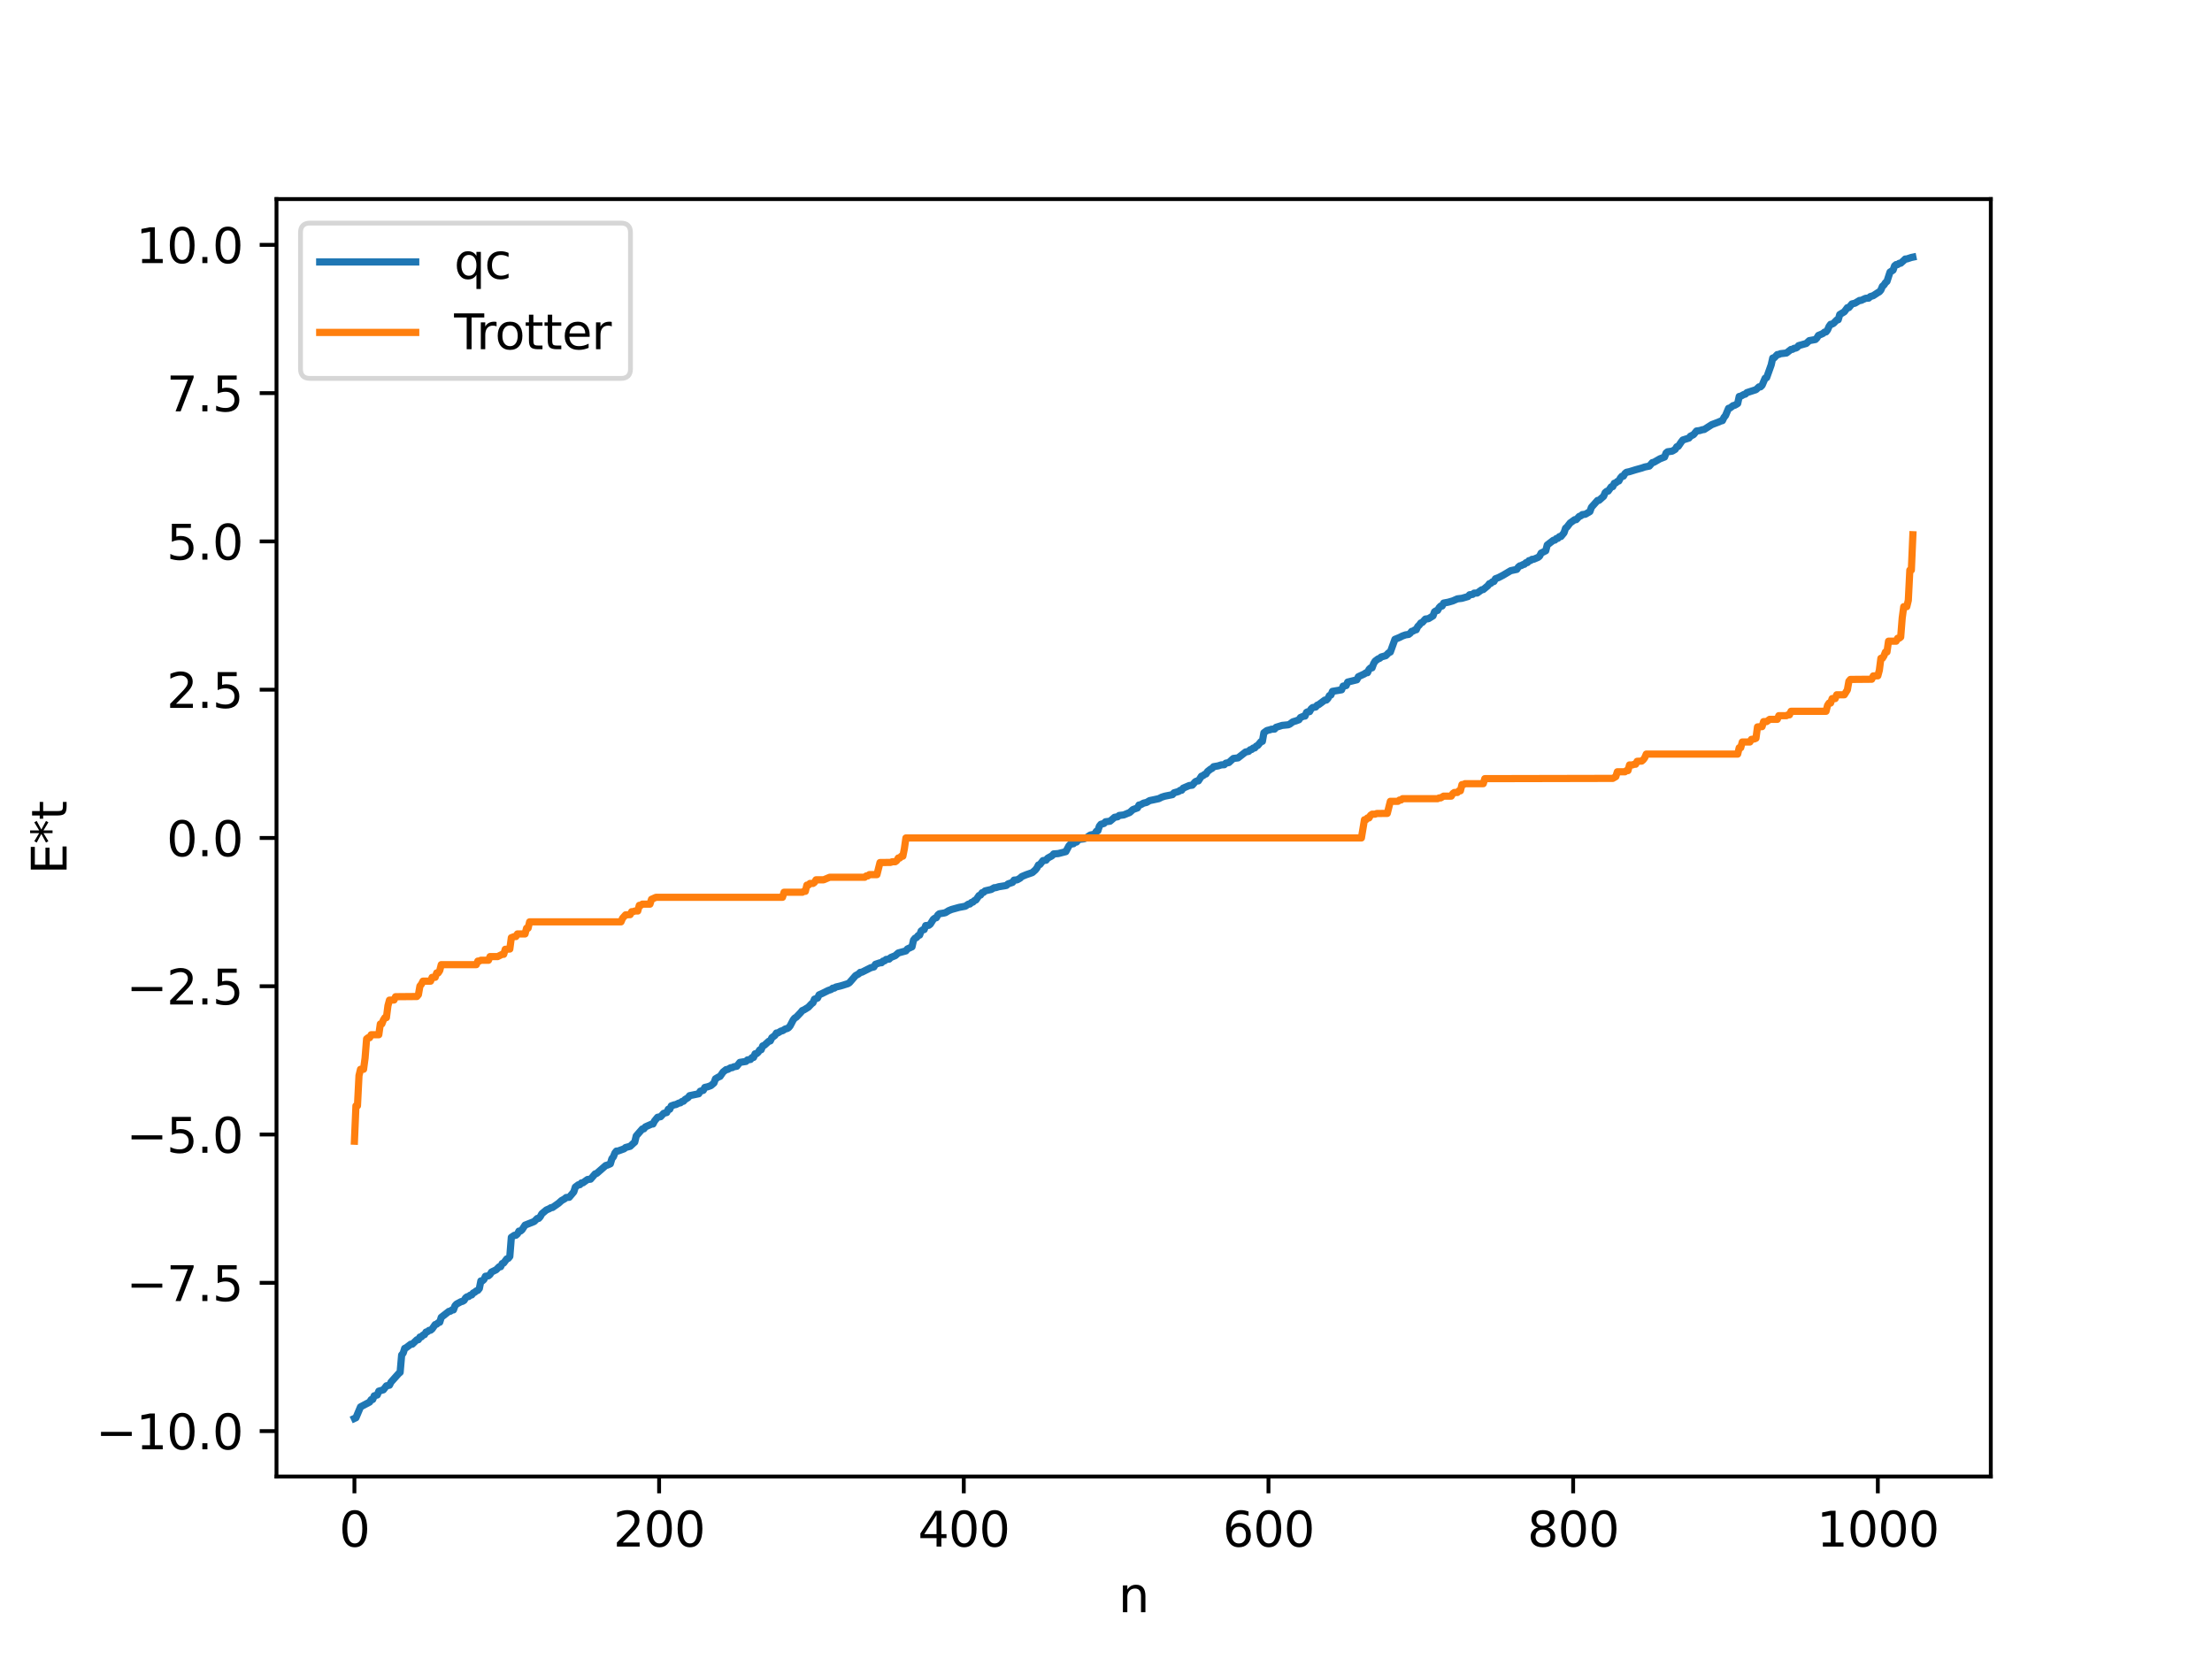 <?xml version="1.0" encoding="utf-8" standalone="no"?>
<!DOCTYPE svg PUBLIC "-//W3C//DTD SVG 1.1//EN"
  "http://www.w3.org/Graphics/SVG/1.1/DTD/svg11.dtd">
<svg xmlns:xlink="http://www.w3.org/1999/xlink" width="460.8pt" height="345.6pt" viewBox="0 0 460.8 345.6" xmlns="http://www.w3.org/2000/svg" version="1.1">
 <defs>
  <style type="text/css">*{stroke-linejoin: round; stroke-linecap: butt}</style>
 </defs>
 <g id="figure_1">
  <g id="patch_1">
   <path d="M 0 345.6 
L 460.8 345.6 
L 460.8 0 
L 0 0 
z
" style="fill: #ffffff"/>
  </g>
  <g id="axes_1">
   <g id="patch_2">
    <path d="M 57.6 307.584 
L 414.72 307.584 
L 414.72 41.472 
L 57.6 41.472 
z
" style="fill: #ffffff"/>
   </g>
   <g id="matplotlib.axis_1">
    <g id="xtick_1">
     <g id="line2d_1">
      <defs>
       <path id="m51314ba036" d="M 0 0 
L 0 3.5 
" style="stroke: #000000; stroke-width: 0.8"/>
      </defs>
      <g>
       <use xlink:href="#m51314ba036" x="73.833" y="307.584" style="stroke: #000000; stroke-width: 0.8"/>
      </g>
     </g>
     <g id="text_1">
      <!-- 0 -->
      <g transform="translate(70.651 322.182) scale(0.1 -0.1)">
       <defs>
        <path id="DejaVuSans-30" d="M 2034 4250 
Q 1547 4250 1301 3770 
Q 1056 3291 1056 2328 
Q 1056 1369 1301 889 
Q 1547 409 2034 409 
Q 2525 409 2770 889 
Q 3016 1369 3016 2328 
Q 3016 3291 2770 3770 
Q 2525 4250 2034 4250 
z
M 2034 4750 
Q 2819 4750 3233 4129 
Q 3647 3509 3647 2328 
Q 3647 1150 3233 529 
Q 2819 -91 2034 -91 
Q 1250 -91 836 529 
Q 422 1150 422 2328 
Q 422 3509 836 4129 
Q 1250 4750 2034 4750 
z
" transform="scale(0.016)"/>
       </defs>
       <use xlink:href="#DejaVuSans-30"/>
      </g>
     </g>
    </g>
    <g id="xtick_2">
     <g id="line2d_2">
      <g>
       <use xlink:href="#m51314ba036" x="137.304" y="307.584" style="stroke: #000000; stroke-width: 0.8"/>
      </g>
     </g>
     <g id="text_2">
      <!-- 200 -->
      <g transform="translate(127.76 322.182) scale(0.1 -0.1)">
       <defs>
        <path id="DejaVuSans-32" d="M 1228 531 
L 3431 531 
L 3431 0 
L 469 0 
L 469 531 
Q 828 903 1448 1529 
Q 2069 2156 2228 2338 
Q 2531 2678 2651 2914 
Q 2772 3150 2772 3378 
Q 2772 3750 2511 3984 
Q 2250 4219 1831 4219 
Q 1534 4219 1204 4116 
Q 875 4013 500 3803 
L 500 4441 
Q 881 4594 1212 4672 
Q 1544 4750 1819 4750 
Q 2544 4750 2975 4387 
Q 3406 4025 3406 3419 
Q 3406 3131 3298 2873 
Q 3191 2616 2906 2266 
Q 2828 2175 2409 1742 
Q 1991 1309 1228 531 
z
" transform="scale(0.016)"/>
       </defs>
       <use xlink:href="#DejaVuSans-32"/>
       <use xlink:href="#DejaVuSans-30" x="63.623"/>
       <use xlink:href="#DejaVuSans-30" x="127.246"/>
      </g>
     </g>
    </g>
    <g id="xtick_3">
     <g id="line2d_3">
      <g>
       <use xlink:href="#m51314ba036" x="200.775" y="307.584" style="stroke: #000000; stroke-width: 0.8"/>
      </g>
     </g>
     <g id="text_3">
      <!-- 400 -->
      <g transform="translate(191.231 322.182) scale(0.1 -0.1)">
       <defs>
        <path id="DejaVuSans-34" d="M 2419 4116 
L 825 1625 
L 2419 1625 
L 2419 4116 
z
M 2253 4666 
L 3047 4666 
L 3047 1625 
L 3713 1625 
L 3713 1100 
L 3047 1100 
L 3047 0 
L 2419 0 
L 2419 1100 
L 313 1100 
L 313 1709 
L 2253 4666 
z
" transform="scale(0.016)"/>
       </defs>
       <use xlink:href="#DejaVuSans-34"/>
       <use xlink:href="#DejaVuSans-30" x="63.623"/>
       <use xlink:href="#DejaVuSans-30" x="127.246"/>
      </g>
     </g>
    </g>
    <g id="xtick_4">
     <g id="line2d_4">
      <g>
       <use xlink:href="#m51314ba036" x="264.246" y="307.584" style="stroke: #000000; stroke-width: 0.8"/>
      </g>
     </g>
     <g id="text_4">
      <!-- 600 -->
      <g transform="translate(254.702 322.182) scale(0.1 -0.1)">
       <defs>
        <path id="DejaVuSans-36" d="M 2113 2584 
Q 1688 2584 1439 2293 
Q 1191 2003 1191 1497 
Q 1191 994 1439 701 
Q 1688 409 2113 409 
Q 2538 409 2786 701 
Q 3034 994 3034 1497 
Q 3034 2003 2786 2293 
Q 2538 2584 2113 2584 
z
M 3366 4563 
L 3366 3988 
Q 3128 4100 2886 4159 
Q 2644 4219 2406 4219 
Q 1781 4219 1451 3797 
Q 1122 3375 1075 2522 
Q 1259 2794 1537 2939 
Q 1816 3084 2150 3084 
Q 2853 3084 3261 2657 
Q 3669 2231 3669 1497 
Q 3669 778 3244 343 
Q 2819 -91 2113 -91 
Q 1303 -91 875 529 
Q 447 1150 447 2328 
Q 447 3434 972 4092 
Q 1497 4750 2381 4750 
Q 2619 4750 2861 4703 
Q 3103 4656 3366 4563 
z
" transform="scale(0.016)"/>
       </defs>
       <use xlink:href="#DejaVuSans-36"/>
       <use xlink:href="#DejaVuSans-30" x="63.623"/>
       <use xlink:href="#DejaVuSans-30" x="127.246"/>
      </g>
     </g>
    </g>
    <g id="xtick_5">
     <g id="line2d_5">
      <g>
       <use xlink:href="#m51314ba036" x="327.717" y="307.584" style="stroke: #000000; stroke-width: 0.8"/>
      </g>
     </g>
     <g id="text_5">
      <!-- 800 -->
      <g transform="translate(318.173 322.182) scale(0.1 -0.1)">
       <defs>
        <path id="DejaVuSans-38" d="M 2034 2216 
Q 1584 2216 1326 1975 
Q 1069 1734 1069 1313 
Q 1069 891 1326 650 
Q 1584 409 2034 409 
Q 2484 409 2743 651 
Q 3003 894 3003 1313 
Q 3003 1734 2745 1975 
Q 2488 2216 2034 2216 
z
M 1403 2484 
Q 997 2584 770 2862 
Q 544 3141 544 3541 
Q 544 4100 942 4425 
Q 1341 4750 2034 4750 
Q 2731 4750 3128 4425 
Q 3525 4100 3525 3541 
Q 3525 3141 3298 2862 
Q 3072 2584 2669 2484 
Q 3125 2378 3379 2068 
Q 3634 1759 3634 1313 
Q 3634 634 3220 271 
Q 2806 -91 2034 -91 
Q 1263 -91 848 271 
Q 434 634 434 1313 
Q 434 1759 690 2068 
Q 947 2378 1403 2484 
z
M 1172 3481 
Q 1172 3119 1398 2916 
Q 1625 2713 2034 2713 
Q 2441 2713 2670 2916 
Q 2900 3119 2900 3481 
Q 2900 3844 2670 4047 
Q 2441 4250 2034 4250 
Q 1625 4250 1398 4047 
Q 1172 3844 1172 3481 
z
" transform="scale(0.016)"/>
       </defs>
       <use xlink:href="#DejaVuSans-38"/>
       <use xlink:href="#DejaVuSans-30" x="63.623"/>
       <use xlink:href="#DejaVuSans-30" x="127.246"/>
      </g>
     </g>
    </g>
    <g id="xtick_6">
     <g id="line2d_6">
      <g>
       <use xlink:href="#m51314ba036" x="391.188" y="307.584" style="stroke: #000000; stroke-width: 0.8"/>
      </g>
     </g>
     <g id="text_6">
      <!-- 1000 -->
      <g transform="translate(378.463 322.182) scale(0.1 -0.1)">
       <defs>
        <path id="DejaVuSans-31" d="M 794 531 
L 1825 531 
L 1825 4091 
L 703 3866 
L 703 4441 
L 1819 4666 
L 2450 4666 
L 2450 531 
L 3481 531 
L 3481 0 
L 794 0 
L 794 531 
z
" transform="scale(0.016)"/>
       </defs>
       <use xlink:href="#DejaVuSans-31"/>
       <use xlink:href="#DejaVuSans-30" x="63.623"/>
       <use xlink:href="#DejaVuSans-30" x="127.246"/>
       <use xlink:href="#DejaVuSans-30" x="190.869"/>
      </g>
     </g>
    </g>
    <g id="text_7">
     <!-- n -->
     <g transform="translate(232.991 335.861) scale(0.1 -0.1)">
      <defs>
       <path id="DejaVuSans-6e" d="M 3513 2113 
L 3513 0 
L 2938 0 
L 2938 2094 
Q 2938 2591 2744 2837 
Q 2550 3084 2163 3084 
Q 1697 3084 1428 2787 
Q 1159 2491 1159 1978 
L 1159 0 
L 581 0 
L 581 3500 
L 1159 3500 
L 1159 2956 
Q 1366 3272 1645 3428 
Q 1925 3584 2291 3584 
Q 2894 3584 3203 3211 
Q 3513 2838 3513 2113 
z
" transform="scale(0.016)"/>
      </defs>
      <use xlink:href="#DejaVuSans-6e"/>
     </g>
    </g>
   </g>
   <g id="matplotlib.axis_2">
    <g id="ytick_1">
     <g id="line2d_7">
      <defs>
       <path id="m3a04f44bb3" d="M 0 0 
L -3.5 0 
" style="stroke: #000000; stroke-width: 0.8"/>
      </defs>
      <g>
       <use xlink:href="#m3a04f44bb3" x="57.6" y="298.121" style="stroke: #000000; stroke-width: 0.8"/>
      </g>
     </g>
     <g id="text_8">
      <!-- −10.0 -->
      <g transform="translate(19.955 301.92) scale(0.1 -0.1)">
       <defs>
        <path id="DejaVuSans-2212" d="M 678 2272 
L 4684 2272 
L 4684 1741 
L 678 1741 
L 678 2272 
z
" transform="scale(0.016)"/>
        <path id="DejaVuSans-2e" d="M 684 794 
L 1344 794 
L 1344 0 
L 684 0 
L 684 794 
z
" transform="scale(0.016)"/>
       </defs>
       <use xlink:href="#DejaVuSans-2212"/>
       <use xlink:href="#DejaVuSans-31" x="83.789"/>
       <use xlink:href="#DejaVuSans-30" x="147.412"/>
       <use xlink:href="#DejaVuSans-2e" x="211.035"/>
       <use xlink:href="#DejaVuSans-30" x="242.822"/>
      </g>
     </g>
    </g>
    <g id="ytick_2">
     <g id="line2d_8">
      <g>
       <use xlink:href="#m3a04f44bb3" x="57.6" y="267.232" style="stroke: #000000; stroke-width: 0.8"/>
      </g>
     </g>
     <g id="text_9">
      <!-- −7.5 -->
      <g transform="translate(26.317 271.031) scale(0.1 -0.1)">
       <defs>
        <path id="DejaVuSans-37" d="M 525 4666 
L 3525 4666 
L 3525 4397 
L 1831 0 
L 1172 0 
L 2766 4134 
L 525 4134 
L 525 4666 
z
" transform="scale(0.016)"/>
        <path id="DejaVuSans-35" d="M 691 4666 
L 3169 4666 
L 3169 4134 
L 1269 4134 
L 1269 2991 
Q 1406 3038 1543 3061 
Q 1681 3084 1819 3084 
Q 2600 3084 3056 2656 
Q 3513 2228 3513 1497 
Q 3513 744 3044 326 
Q 2575 -91 1722 -91 
Q 1428 -91 1123 -41 
Q 819 9 494 109 
L 494 744 
Q 775 591 1075 516 
Q 1375 441 1709 441 
Q 2250 441 2565 725 
Q 2881 1009 2881 1497 
Q 2881 1984 2565 2268 
Q 2250 2553 1709 2553 
Q 1456 2553 1204 2497 
Q 953 2441 691 2322 
L 691 4666 
z
" transform="scale(0.016)"/>
       </defs>
       <use xlink:href="#DejaVuSans-2212"/>
       <use xlink:href="#DejaVuSans-37" x="83.789"/>
       <use xlink:href="#DejaVuSans-2e" x="147.412"/>
       <use xlink:href="#DejaVuSans-35" x="179.199"/>
      </g>
     </g>
    </g>
    <g id="ytick_3">
     <g id="line2d_9">
      <g>
       <use xlink:href="#m3a04f44bb3" x="57.6" y="236.343" style="stroke: #000000; stroke-width: 0.8"/>
      </g>
     </g>
     <g id="text_10">
      <!-- −5.0 -->
      <g transform="translate(26.317 240.142) scale(0.1 -0.1)">
       <use xlink:href="#DejaVuSans-2212"/>
       <use xlink:href="#DejaVuSans-35" x="83.789"/>
       <use xlink:href="#DejaVuSans-2e" x="147.412"/>
       <use xlink:href="#DejaVuSans-30" x="179.199"/>
      </g>
     </g>
    </g>
    <g id="ytick_4">
     <g id="line2d_10">
      <g>
       <use xlink:href="#m3a04f44bb3" x="57.6" y="205.453" style="stroke: #000000; stroke-width: 0.8"/>
      </g>
     </g>
     <g id="text_11">
      <!-- −2.5 -->
      <g transform="translate(26.317 209.252) scale(0.1 -0.1)">
       <use xlink:href="#DejaVuSans-2212"/>
       <use xlink:href="#DejaVuSans-32" x="83.789"/>
       <use xlink:href="#DejaVuSans-2e" x="147.412"/>
       <use xlink:href="#DejaVuSans-35" x="179.199"/>
      </g>
     </g>
    </g>
    <g id="ytick_5">
     <g id="line2d_11">
      <g>
       <use xlink:href="#m3a04f44bb3" x="57.6" y="174.564" style="stroke: #000000; stroke-width: 0.8"/>
      </g>
     </g>
     <g id="text_12">
      <!-- 0.0 -->
      <g transform="translate(34.697 178.363) scale(0.1 -0.1)">
       <use xlink:href="#DejaVuSans-30"/>
       <use xlink:href="#DejaVuSans-2e" x="63.623"/>
       <use xlink:href="#DejaVuSans-30" x="95.41"/>
      </g>
     </g>
    </g>
    <g id="ytick_6">
     <g id="line2d_12">
      <g>
       <use xlink:href="#m3a04f44bb3" x="57.6" y="143.675" style="stroke: #000000; stroke-width: 0.8"/>
      </g>
     </g>
     <g id="text_13">
      <!-- 2.5 -->
      <g transform="translate(34.697 147.474) scale(0.1 -0.1)">
       <use xlink:href="#DejaVuSans-32"/>
       <use xlink:href="#DejaVuSans-2e" x="63.623"/>
       <use xlink:href="#DejaVuSans-35" x="95.41"/>
      </g>
     </g>
    </g>
    <g id="ytick_7">
     <g id="line2d_13">
      <g>
       <use xlink:href="#m3a04f44bb3" x="57.6" y="112.785" style="stroke: #000000; stroke-width: 0.8"/>
      </g>
     </g>
     <g id="text_14">
      <!-- 5.0 -->
      <g transform="translate(34.697 116.584) scale(0.1 -0.1)">
       <use xlink:href="#DejaVuSans-35"/>
       <use xlink:href="#DejaVuSans-2e" x="63.623"/>
       <use xlink:href="#DejaVuSans-30" x="95.41"/>
      </g>
     </g>
    </g>
    <g id="ytick_8">
     <g id="line2d_14">
      <g>
       <use xlink:href="#m3a04f44bb3" x="57.6" y="81.896" style="stroke: #000000; stroke-width: 0.8"/>
      </g>
     </g>
     <g id="text_15">
      <!-- 7.5 -->
      <g transform="translate(34.697 85.695) scale(0.1 -0.1)">
       <use xlink:href="#DejaVuSans-37"/>
       <use xlink:href="#DejaVuSans-2e" x="63.623"/>
       <use xlink:href="#DejaVuSans-35" x="95.41"/>
      </g>
     </g>
    </g>
    <g id="ytick_9">
     <g id="line2d_15">
      <g>
       <use xlink:href="#m3a04f44bb3" x="57.6" y="51.007" style="stroke: #000000; stroke-width: 0.8"/>
      </g>
     </g>
     <g id="text_16">
      <!-- 10.0 -->
      <g transform="translate(28.334 54.806) scale(0.1 -0.1)">
       <use xlink:href="#DejaVuSans-31"/>
       <use xlink:href="#DejaVuSans-30" x="63.623"/>
       <use xlink:href="#DejaVuSans-2e" x="127.246"/>
       <use xlink:href="#DejaVuSans-30" x="159.033"/>
      </g>
     </g>
    </g>
    <g id="text_17">
     <!-- E*t -->
     <g transform="translate(13.875 182.148) rotate(-90) scale(0.1 -0.1)">
      <defs>
       <path id="DejaVuSans-45" d="M 628 4666 
L 3578 4666 
L 3578 4134 
L 1259 4134 
L 1259 2753 
L 3481 2753 
L 3481 2222 
L 1259 2222 
L 1259 531 
L 3634 531 
L 3634 0 
L 628 0 
L 628 4666 
z
" transform="scale(0.016)"/>
       <path id="DejaVuSans-2a" d="M 3009 3897 
L 1888 3291 
L 3009 2681 
L 2828 2375 
L 1778 3009 
L 1778 1831 
L 1422 1831 
L 1422 3009 
L 372 2375 
L 191 2681 
L 1313 3291 
L 191 3897 
L 372 4206 
L 1422 3572 
L 1422 4750 
L 1778 4750 
L 1778 3572 
L 2828 4206 
L 3009 3897 
z
" transform="scale(0.016)"/>
       <path id="DejaVuSans-74" d="M 1172 4494 
L 1172 3500 
L 2356 3500 
L 2356 3053 
L 1172 3053 
L 1172 1153 
Q 1172 725 1289 603 
Q 1406 481 1766 481 
L 2356 481 
L 2356 0 
L 1766 0 
Q 1100 0 847 248 
Q 594 497 594 1153 
L 594 3053 
L 172 3053 
L 172 3500 
L 594 3500 
L 594 4494 
L 1172 4494 
z
" transform="scale(0.016)"/>
      </defs>
      <use xlink:href="#DejaVuSans-45"/>
      <use xlink:href="#DejaVuSans-2a" x="63.184"/>
      <use xlink:href="#DejaVuSans-74" x="113.184"/>
     </g>
    </g>
   </g>
   <g id="line2d_16">
    <path d="M 73.833 295.488 
L 74.15 295.342 
L 75.102 293.083 
L 77.006 292.072 
L 77.324 291.57 
L 77.641 291.537 
L 77.958 290.772 
L 78.593 290.601 
L 78.91 289.803 
L 79.862 289.524 
L 80.497 288.693 
L 81.132 288.565 
L 81.449 287.923 
L 83.036 286.149 
L 83.353 285.887 
L 83.671 282.264 
L 83.988 281.885 
L 84.305 280.889 
L 84.623 280.744 
L 85.575 280.019 
L 85.892 280.012 
L 86.844 279.099 
L 87.162 279.079 
L 87.479 278.522 
L 87.796 278.49 
L 88.114 278.125 
L 88.431 278.037 
L 88.748 277.489 
L 89.066 277.411 
L 89.383 277.141 
L 89.7 277.105 
L 90.018 276.842 
L 90.653 275.934 
L 90.97 275.841 
L 91.287 275.548 
L 91.605 275.447 
L 91.922 274.425 
L 93.509 273.187 
L 93.826 273.147 
L 94.143 272.889 
L 94.461 272.876 
L 94.778 272.025 
L 95.096 271.67 
L 96.048 271.161 
L 96.365 271.088 
L 96.682 270.89 
L 97 270.363 
L 97.317 270.135 
L 97.634 270.093 
L 97.952 269.808 
L 98.269 269.756 
L 98.586 269.345 
L 98.904 269.197 
L 99.221 268.922 
L 99.539 268.807 
L 99.856 268.413 
L 100.173 266.836 
L 100.491 266.825 
L 100.808 266.551 
L 101.125 265.867 
L 101.76 265.773 
L 102.077 265.499 
L 102.395 264.989 
L 103.347 264.525 
L 103.981 263.893 
L 104.299 263.879 
L 104.616 263.222 
L 104.934 263.099 
L 105.568 262.253 
L 105.886 262.138 
L 106.203 261.743 
L 106.52 257.76 
L 107.155 257.333 
L 107.472 257.328 
L 107.79 257.053 
L 108.107 256.46 
L 108.424 256.453 
L 108.742 256.188 
L 109.377 255.219 
L 111.281 254.463 
L 111.915 253.831 
L 112.233 253.809 
L 112.55 253.442 
L 112.867 252.858 
L 113.82 252.061 
L 114.454 251.788 
L 114.772 251.581 
L 115.089 251.55 
L 116.358 250.664 
L 116.993 250.093 
L 117.628 249.736 
L 117.945 249.462 
L 118.58 249.416 
L 119.532 248.288 
L 119.849 247.285 
L 120.484 246.813 
L 120.801 246.793 
L 121.119 246.427 
L 121.436 246.399 
L 122.388 245.711 
L 123.023 245.646 
L 123.975 244.543 
L 124.292 244.453 
L 126.196 242.791 
L 126.514 242.717 
L 127.148 242.442 
L 127.466 241.381 
L 127.783 240.981 
L 128.1 240.175 
L 128.418 239.787 
L 128.735 239.783 
L 130.005 239.322 
L 130.322 239.047 
L 130.957 238.879 
L 131.274 238.796 
L 131.909 238.198 
L 132.226 237.923 
L 132.543 236.632 
L 133.813 235.18 
L 134.13 235.158 
L 134.448 234.746 
L 135.717 234.174 
L 136.034 234.148 
L 136.352 233.519 
L 136.986 232.75 
L 137.621 232.624 
L 138.256 231.927 
L 138.891 231.76 
L 139.208 231.075 
L 139.525 231.075 
L 139.843 230.377 
L 140.477 230.154 
L 140.795 230.102 
L 141.429 229.79 
L 141.747 229.739 
L 142.064 229.469 
L 142.381 229.407 
L 142.699 229.051 
L 143.334 228.666 
L 143.651 228.251 
L 145.555 227.852 
L 145.872 227.317 
L 146.507 227.138 
L 146.824 226.532 
L 147.459 226.385 
L 148.094 226.151 
L 148.729 225.607 
L 149.046 224.736 
L 149.681 224.36 
L 149.998 224.237 
L 150.633 223.323 
L 151.267 222.817 
L 151.585 222.791 
L 152.22 222.425 
L 152.537 222.413 
L 152.854 222.232 
L 153.489 222.12 
L 154.124 221.315 
L 154.758 221.215 
L 155.393 221.117 
L 155.71 220.797 
L 156.345 220.705 
L 156.662 220.313 
L 156.98 220.281 
L 157.297 219.527 
L 157.615 219.498 
L 157.932 219.223 
L 158.249 218.732 
L 158.567 218.678 
L 158.884 217.882 
L 159.201 217.774 
L 160.153 216.911 
L 160.471 216.841 
L 160.788 216.176 
L 161.423 215.714 
L 161.74 215.195 
L 162.058 215.174 
L 162.692 214.781 
L 163.01 214.723 
L 163.644 214.324 
L 163.962 214.278 
L 164.279 214.083 
L 164.596 213.707 
L 165.231 212.486 
L 165.548 212.079 
L 165.866 211.911 
L 166.818 210.91 
L 167.135 210.517 
L 167.453 210.395 
L 168.087 210.005 
L 168.405 209.809 
L 169.039 209.131 
L 169.357 208.89 
L 169.674 208.138 
L 170.309 207.92 
L 170.626 207.247 
L 171.261 206.965 
L 172.53 206.337 
L 173.165 206.118 
L 173.482 205.848 
L 173.8 205.844 
L 174.117 205.619 
L 175.069 205.397 
L 176.656 204.906 
L 176.973 204.688 
L 178.243 203.228 
L 178.877 202.883 
L 179.195 202.554 
L 179.512 202.545 
L 181.416 201.586 
L 182.051 201.43 
L 182.368 200.882 
L 183.32 200.561 
L 183.638 200.561 
L 183.955 200.216 
L 184.272 200.16 
L 184.59 199.868 
L 185.224 199.799 
L 185.542 199.473 
L 186.494 199.081 
L 187.129 198.52 
L 188.715 198.089 
L 189.033 197.68 
L 189.985 197.242 
L 190.302 195.841 
L 190.62 195.447 
L 190.937 195.299 
L 191.254 194.904 
L 191.572 194.8 
L 191.889 193.951 
L 192.206 193.711 
L 192.524 193.651 
L 192.841 192.815 
L 193.476 192.76 
L 193.793 192.519 
L 194.428 191.509 
L 194.745 191.266 
L 195.062 191.176 
L 195.38 190.597 
L 195.697 190.353 
L 196.649 190.198 
L 196.967 190.117 
L 197.601 189.723 
L 198.236 189.458 
L 199.823 189.018 
L 201.092 188.782 
L 201.727 188.35 
L 202.044 188.322 
L 202.362 188.001 
L 202.679 187.924 
L 202.996 187.602 
L 203.314 187.48 
L 203.948 186.559 
L 204.266 186.455 
L 204.583 185.97 
L 204.9 185.89 
L 205.218 185.583 
L 206.487 185.293 
L 207.122 184.925 
L 207.439 184.916 
L 208.074 184.72 
L 209.343 184.517 
L 209.661 184.445 
L 209.978 184.142 
L 210.93 183.817 
L 211.248 183.344 
L 211.882 183.293 
L 212.517 182.931 
L 212.834 182.614 
L 213.786 182.217 
L 215.056 181.779 
L 215.691 181.216 
L 216.008 180.811 
L 216.325 180.193 
L 216.643 180.083 
L 217.277 179.277 
L 217.912 179.197 
L 218.229 178.787 
L 219.181 178.256 
L 219.499 177.883 
L 220.451 177.814 
L 222.038 177.409 
L 222.672 176.213 
L 222.99 175.864 
L 223.624 175.758 
L 223.942 175.422 
L 224.259 175.414 
L 224.577 175.023 
L 224.894 174.854 
L 225.846 174.739 
L 226.481 174.405 
L 227.115 173.956 
L 227.75 173.831 
L 228.067 173.705 
L 228.385 173.183 
L 228.702 173.067 
L 229.02 172.11 
L 229.337 171.711 
L 229.972 171.544 
L 230.289 171.193 
L 231.241 171.07 
L 232.193 170.256 
L 232.828 170.148 
L 233.145 169.875 
L 234.097 169.763 
L 235.367 169.239 
L 236.001 168.653 
L 236.953 168.306 
L 237.271 167.701 
L 237.588 167.658 
L 238.223 167.307 
L 238.858 167.159 
L 239.492 166.78 
L 240.127 166.649 
L 241.396 166.374 
L 242.031 166.055 
L 242.666 165.855 
L 244.253 165.536 
L 244.57 165.154 
L 245.522 164.883 
L 245.839 164.641 
L 246.157 164.627 
L 246.474 164.188 
L 247.743 163.642 
L 248.378 163.566 
L 249.013 162.837 
L 249.33 162.693 
L 249.648 162.673 
L 250.282 161.691 
L 250.6 161.601 
L 250.917 161.326 
L 251.234 161.227 
L 251.552 160.722 
L 252.186 160.222 
L 252.504 160.075 
L 252.821 159.712 
L 253.773 159.545 
L 254.408 159.337 
L 255.043 159.303 
L 255.36 158.984 
L 255.995 158.853 
L 256.629 158.27 
L 256.947 157.998 
L 257.899 157.884 
L 259.486 156.651 
L 260.12 156.525 
L 260.438 156.185 
L 260.755 156.127 
L 261.072 155.83 
L 261.39 155.809 
L 261.707 155.427 
L 262.024 155.286 
L 262.659 154.511 
L 262.977 154.437 
L 263.294 152.642 
L 263.929 152.179 
L 264.563 152.025 
L 264.881 151.904 
L 265.515 151.883 
L 265.833 151.509 
L 267.102 151.113 
L 268.372 150.986 
L 268.689 150.841 
L 269.324 150.37 
L 269.958 150.177 
L 270.593 149.94 
L 270.91 149.469 
L 271.545 149.198 
L 271.862 149.169 
L 272.18 148.392 
L 272.497 148.25 
L 272.815 148.247 
L 273.132 147.675 
L 273.449 147.401 
L 274.084 147.281 
L 274.401 146.904 
L 274.719 146.78 
L 275.988 145.839 
L 276.305 145.838 
L 276.623 145.51 
L 276.94 144.902 
L 277.258 144.78 
L 277.575 144.023 
L 279.479 143.699 
L 279.796 142.929 
L 280.431 142.819 
L 280.748 142.087 
L 282.653 141.616 
L 282.97 140.973 
L 284.239 140.379 
L 284.557 140.149 
L 284.874 140.133 
L 285.191 139.448 
L 285.509 139.139 
L 285.826 139.123 
L 286.143 138.264 
L 286.461 137.726 
L 287.096 137.253 
L 287.413 137.153 
L 287.73 136.86 
L 288.682 136.59 
L 289.317 135.958 
L 289.634 135.833 
L 290.586 133.186 
L 291.539 132.797 
L 292.173 132.479 
L 292.808 132.254 
L 293.443 132.164 
L 293.76 131.922 
L 294.077 131.526 
L 294.395 131.462 
L 294.712 131.227 
L 295.029 131.192 
L 295.347 130.509 
L 295.664 130.217 
L 295.981 129.769 
L 296.299 129.66 
L 296.934 128.96 
L 297.568 128.887 
L 298.52 128.297 
L 298.838 127.446 
L 299.155 127.23 
L 299.472 127.171 
L 299.79 126.598 
L 300.107 126.261 
L 300.424 126.244 
L 300.742 125.629 
L 301.694 125.449 
L 302.646 125.174 
L 303.598 124.754 
L 304.55 124.638 
L 305.82 124.267 
L 306.137 123.9 
L 306.772 123.826 
L 307.089 123.559 
L 307.724 123.54 
L 308.358 123.084 
L 308.676 122.862 
L 308.993 122.811 
L 309.945 122.018 
L 310.262 121.59 
L 310.58 121.51 
L 310.897 121.204 
L 311.215 121.135 
L 311.532 120.562 
L 312.167 120.325 
L 313.119 119.829 
L 314.705 118.886 
L 315.975 118.611 
L 316.292 118.136 
L 316.61 117.879 
L 316.927 117.824 
L 317.244 117.619 
L 317.562 117.55 
L 317.879 117.223 
L 318.196 117.189 
L 318.514 116.792 
L 318.831 116.77 
L 319.148 116.517 
L 319.466 116.511 
L 320.418 116.109 
L 320.735 115.839 
L 321.053 115.207 
L 322.005 114.738 
L 322.322 113.527 
L 323.591 112.556 
L 323.909 112.516 
L 324.226 112.179 
L 324.543 112.142 
L 324.861 111.781 
L 325.178 111.765 
L 325.813 110.992 
L 326.13 110.043 
L 326.448 109.772 
L 327.082 108.948 
L 328.034 108.26 
L 328.352 108.251 
L 328.986 107.575 
L 329.304 107.475 
L 329.621 107.201 
L 330.256 107.127 
L 331.208 106.567 
L 331.525 105.677 
L 332.795 104.255 
L 333.112 104.224 
L 334.064 103.378 
L 334.381 102.628 
L 334.699 102.357 
L 335.016 102.302 
L 335.651 101.412 
L 335.968 101.377 
L 336.286 100.67 
L 336.603 100.596 
L 336.92 100.295 
L 337.238 100.2 
L 337.555 99.586 
L 337.872 99.222 
L 338.19 99.19 
L 338.507 98.64 
L 338.824 98.388 
L 339.459 98.251 
L 340.729 97.857 
L 341.998 97.505 
L 342.633 97.284 
L 343.585 97.095 
L 344.22 96.365 
L 344.537 96.301 
L 345.806 95.573 
L 346.758 95.207 
L 347.076 94.36 
L 347.393 94.113 
L 348.345 93.986 
L 348.98 93.608 
L 349.297 93.069 
L 349.615 92.982 
L 350.249 92.056 
L 350.567 91.657 
L 351.836 91.259 
L 352.153 90.859 
L 352.788 90.548 
L 353.423 89.781 
L 354.058 89.699 
L 354.692 89.507 
L 355.01 89.473 
L 356.596 88.457 
L 357.866 87.976 
L 358.5 87.703 
L 358.818 87.622 
L 359.135 86.962 
L 359.453 86.576 
L 360.087 85.066 
L 360.405 84.988 
L 361.039 84.5 
L 361.357 84.434 
L 361.991 84.059 
L 362.309 82.591 
L 362.626 82.537 
L 363.261 82.187 
L 363.578 82.107 
L 363.896 81.796 
L 365.8 81.177 
L 366.434 80.586 
L 366.752 80.585 
L 367.069 80.276 
L 367.704 78.791 
L 368.021 78.676 
L 368.973 76.012 
L 369.291 74.589 
L 369.608 74.535 
L 370.243 73.861 
L 370.56 73.849 
L 370.877 73.686 
L 372.147 73.538 
L 373.099 72.797 
L 373.416 72.772 
L 373.734 72.563 
L 374.051 72.528 
L 374.368 72.375 
L 374.686 72 
L 376.272 71.552 
L 376.907 70.96 
L 378.177 70.726 
L 378.494 70.403 
L 378.811 69.877 
L 379.446 69.612 
L 379.763 69.461 
L 380.081 69.187 
L 380.398 69.139 
L 380.715 68.726 
L 381.033 67.997 
L 381.35 67.561 
L 381.667 67.515 
L 381.985 67.323 
L 382.62 66.666 
L 382.937 66.607 
L 383.254 65.523 
L 384.206 64.949 
L 384.841 64.093 
L 385.158 64.08 
L 385.793 63.309 
L 386.428 63.16 
L 387.38 62.587 
L 387.697 62.578 
L 388.649 62.142 
L 389.284 62.105 
L 389.601 61.791 
L 390.236 61.586 
L 391.188 60.963 
L 391.505 60.79 
L 391.823 60.412 
L 392.14 59.645 
L 392.458 59.375 
L 392.775 58.894 
L 393.092 58.619 
L 393.727 56.674 
L 394.362 56.275 
L 394.679 55.38 
L 394.996 55.118 
L 395.314 55.11 
L 395.631 54.859 
L 395.948 54.831 
L 396.583 54.269 
L 396.9 53.956 
L 397.218 53.947 
L 398.17 53.634 
L 398.487 53.568 
L 398.487 53.568 
" clip-path="url(#p4f1a131bb2)" style="fill: none; stroke: #1f77b4; stroke-width: 1.5; stroke-linecap: square"/>
   </g>
   <g id="line2d_17">
    <path d="M 73.833 237.731 
L 74.15 230.36 
L 74.467 230.36 
L 74.785 224.06 
L 75.102 222.751 
L 75.737 222.751 
L 76.054 220.394 
L 76.372 216.414 
L 76.689 216.17 
L 77.006 216.17 
L 77.324 215.554 
L 78.91 215.554 
L 79.228 213.309 
L 79.545 213.309 
L 79.862 212.496 
L 80.18 211.994 
L 80.497 211.994 
L 80.815 209.511 
L 81.132 208.342 
L 82.084 208.322 
L 82.401 207.631 
L 86.844 207.591 
L 87.162 207.213 
L 87.479 205.414 
L 87.796 205.016 
L 88.114 204.393 
L 89.7 204.393 
L 90.018 203.597 
L 90.653 203.597 
L 90.97 202.673 
L 91.287 202.673 
L 91.605 202.192 
L 91.922 200.953 
L 99.221 200.953 
L 99.539 200.215 
L 99.856 200.215 
L 100.173 200.04 
L 101.76 200.04 
L 102.077 199.275 
L 103.664 199.275 
L 104.616 198.804 
L 104.934 198.804 
L 105.251 197.755 
L 106.203 197.703 
L 106.52 195.335 
L 107.155 195.101 
L 107.472 195.101 
L 107.79 194.556 
L 109.377 194.556 
L 109.694 193.359 
L 110.011 193.359 
L 110.329 192.038 
L 129.37 192.037 
L 129.687 191.286 
L 130.322 190.58 
L 131.274 190.535 
L 131.591 189.92 
L 131.909 189.92 
L 132.226 189.78 
L 132.861 189.78 
L 133.178 188.597 
L 133.496 188.597 
L 133.813 188.35 
L 135.4 188.35 
L 135.717 187.341 
L 136.669 186.92 
L 163.01 186.92 
L 163.327 185.873 
L 167.135 185.873 
L 167.453 185.681 
L 167.77 185.681 
L 168.087 184.386 
L 168.405 184.386 
L 168.722 184.04 
L 169.357 184.04 
L 169.674 183.817 
L 169.991 183.282 
L 171.578 183.282 
L 172.848 182.745 
L 180.147 182.745 
L 180.464 182.47 
L 180.781 182.47 
L 181.099 182.2 
L 182.686 182.2 
L 183.32 179.682 
L 185.542 179.659 
L 185.859 179.513 
L 186.494 179.513 
L 186.811 179.292 
L 187.129 178.738 
L 187.446 178.738 
L 187.763 178.363 
L 188.081 178.363 
L 188.398 176.797 
L 188.715 174.564 
L 283.605 174.564 
L 284.239 170.765 
L 284.557 170.765 
L 284.874 170.39 
L 285.191 170.39 
L 285.509 169.836 
L 285.826 169.615 
L 286.461 169.615 
L 286.778 169.468 
L 289 169.446 
L 289.634 166.928 
L 291.221 166.928 
L 291.539 166.658 
L 291.856 166.658 
L 292.173 166.382 
L 299.472 166.382 
L 299.79 166.223 
L 300.107 166.223 
L 300.742 165.846 
L 302.329 165.846 
L 302.646 165.311 
L 302.963 165.088 
L 303.598 165.088 
L 303.915 164.742 
L 304.233 164.742 
L 304.55 163.446 
L 304.867 163.446 
L 305.185 163.255 
L 308.993 163.255 
L 309.31 162.208 
L 335.968 162.151 
L 336.603 161.787 
L 336.92 160.778 
L 338.507 160.778 
L 338.824 160.531 
L 339.142 160.531 
L 339.459 159.348 
L 340.094 159.348 
L 340.411 159.207 
L 340.729 159.207 
L 341.046 158.593 
L 341.998 158.548 
L 342.315 158.274 
L 342.633 157.841 
L 342.95 157.09 
L 361.991 157.09 
L 362.309 155.768 
L 362.626 155.768 
L 362.943 154.572 
L 364.53 154.572 
L 364.848 154.027 
L 365.482 153.933 
L 365.8 153.793 
L 366.117 151.425 
L 367.069 151.372 
L 367.386 150.323 
L 368.021 150.323 
L 368.656 149.852 
L 370.243 149.852 
L 370.56 149.087 
L 372.147 149.087 
L 372.464 148.913 
L 372.781 148.913 
L 373.099 148.175 
L 380.398 148.175 
L 380.715 146.936 
L 381.033 146.455 
L 381.35 146.455 
L 381.667 145.53 
L 382.302 145.53 
L 382.62 144.735 
L 384.206 144.735 
L 384.841 143.714 
L 385.158 141.915 
L 385.476 141.536 
L 389.919 141.497 
L 390.236 140.805 
L 391.188 140.785 
L 391.505 139.617 
L 391.823 137.134 
L 392.14 137.134 
L 392.458 136.632 
L 392.775 135.819 
L 393.092 135.819 
L 393.41 133.574 
L 394.996 133.574 
L 395.314 132.958 
L 395.631 132.958 
L 395.948 132.714 
L 396.266 128.734 
L 396.583 126.377 
L 397.218 126.377 
L 397.535 125.068 
L 397.853 118.767 
L 398.17 118.767 
L 398.487 111.396 
L 398.487 111.396 
" clip-path="url(#p4f1a131bb2)" style="fill: none; stroke: #ff7f0e; stroke-width: 1.5; stroke-linecap: square"/>
   </g>
   <g id="patch_3">
    <path d="M 57.6 307.584 
L 57.6 41.472 
" style="fill: none; stroke: #000000; stroke-width: 0.8; stroke-linejoin: miter; stroke-linecap: square"/>
   </g>
   <g id="patch_4">
    <path d="M 414.72 307.584 
L 414.72 41.472 
" style="fill: none; stroke: #000000; stroke-width: 0.8; stroke-linejoin: miter; stroke-linecap: square"/>
   </g>
   <g id="patch_5">
    <path d="M 57.6 307.584 
L 414.72 307.584 
" style="fill: none; stroke: #000000; stroke-width: 0.8; stroke-linejoin: miter; stroke-linecap: square"/>
   </g>
   <g id="patch_6">
    <path d="M 57.6 41.472 
L 414.72 41.472 
" style="fill: none; stroke: #000000; stroke-width: 0.8; stroke-linejoin: miter; stroke-linecap: square"/>
   </g>
   <g id="legend_1">
    <g id="patch_7">
     <path d="M 64.6 78.828 
L 129.342 78.828 
Q 131.342 78.828 131.342 76.828 
L 131.342 48.472 
Q 131.342 46.472 129.342 46.472 
L 64.6 46.472 
Q 62.6 46.472 62.6 48.472 
L 62.6 76.828 
Q 62.6 78.828 64.6 78.828 
z
" style="fill: #ffffff; opacity: 0.8; stroke: #cccccc; stroke-linejoin: miter"/>
    </g>
    <g id="line2d_18">
     <path d="M 66.6 54.57 
L 76.6 54.57 
L 86.6 54.57 
" style="fill: none; stroke: #1f77b4; stroke-width: 1.5; stroke-linecap: square"/>
    </g>
    <g id="text_18">
     <!-- qc -->
     <g transform="translate(94.6 58.07) scale(0.1 -0.1)">
      <defs>
       <path id="DejaVuSans-71" d="M 947 1747 
Q 947 1113 1208 752 
Q 1469 391 1925 391 
Q 2381 391 2643 752 
Q 2906 1113 2906 1747 
Q 2906 2381 2643 2742 
Q 2381 3103 1925 3103 
Q 1469 3103 1208 2742 
Q 947 2381 947 1747 
z
M 2906 525 
Q 2725 213 2448 61 
Q 2172 -91 1784 -91 
Q 1150 -91 751 415 
Q 353 922 353 1747 
Q 353 2572 751 3078 
Q 1150 3584 1784 3584 
Q 2172 3584 2448 3432 
Q 2725 3281 2906 2969 
L 2906 3500 
L 3481 3500 
L 3481 -1331 
L 2906 -1331 
L 2906 525 
z
" transform="scale(0.016)"/>
       <path id="DejaVuSans-63" d="M 3122 3366 
L 3122 2828 
Q 2878 2963 2633 3030 
Q 2388 3097 2138 3097 
Q 1578 3097 1268 2742 
Q 959 2388 959 1747 
Q 959 1106 1268 751 
Q 1578 397 2138 397 
Q 2388 397 2633 464 
Q 2878 531 3122 666 
L 3122 134 
Q 2881 22 2623 -34 
Q 2366 -91 2075 -91 
Q 1284 -91 818 406 
Q 353 903 353 1747 
Q 353 2603 823 3093 
Q 1294 3584 2113 3584 
Q 2378 3584 2631 3529 
Q 2884 3475 3122 3366 
z
" transform="scale(0.016)"/>
      </defs>
      <use xlink:href="#DejaVuSans-71"/>
      <use xlink:href="#DejaVuSans-63" x="63.477"/>
     </g>
    </g>
    <g id="line2d_19">
     <path d="M 66.6 69.249 
L 76.6 69.249 
L 86.6 69.249 
" style="fill: none; stroke: #ff7f0e; stroke-width: 1.5; stroke-linecap: square"/>
    </g>
    <g id="text_19">
     <!-- Trotter -->
     <g transform="translate(94.6 72.749) scale(0.1 -0.1)">
      <defs>
       <path id="DejaVuSans-54" d="M -19 4666 
L 3928 4666 
L 3928 4134 
L 2272 4134 
L 2272 0 
L 1638 0 
L 1638 4134 
L -19 4134 
L -19 4666 
z
" transform="scale(0.016)"/>
       <path id="DejaVuSans-72" d="M 2631 2963 
Q 2534 3019 2420 3045 
Q 2306 3072 2169 3072 
Q 1681 3072 1420 2755 
Q 1159 2438 1159 1844 
L 1159 0 
L 581 0 
L 581 3500 
L 1159 3500 
L 1159 2956 
Q 1341 3275 1631 3429 
Q 1922 3584 2338 3584 
Q 2397 3584 2469 3576 
Q 2541 3569 2628 3553 
L 2631 2963 
z
" transform="scale(0.016)"/>
       <path id="DejaVuSans-6f" d="M 1959 3097 
Q 1497 3097 1228 2736 
Q 959 2375 959 1747 
Q 959 1119 1226 758 
Q 1494 397 1959 397 
Q 2419 397 2687 759 
Q 2956 1122 2956 1747 
Q 2956 2369 2687 2733 
Q 2419 3097 1959 3097 
z
M 1959 3584 
Q 2709 3584 3137 3096 
Q 3566 2609 3566 1747 
Q 3566 888 3137 398 
Q 2709 -91 1959 -91 
Q 1206 -91 779 398 
Q 353 888 353 1747 
Q 353 2609 779 3096 
Q 1206 3584 1959 3584 
z
" transform="scale(0.016)"/>
       <path id="DejaVuSans-65" d="M 3597 1894 
L 3597 1613 
L 953 1613 
Q 991 1019 1311 708 
Q 1631 397 2203 397 
Q 2534 397 2845 478 
Q 3156 559 3463 722 
L 3463 178 
Q 3153 47 2828 -22 
Q 2503 -91 2169 -91 
Q 1331 -91 842 396 
Q 353 884 353 1716 
Q 353 2575 817 3079 
Q 1281 3584 2069 3584 
Q 2775 3584 3186 3129 
Q 3597 2675 3597 1894 
z
M 3022 2063 
Q 3016 2534 2758 2815 
Q 2500 3097 2075 3097 
Q 1594 3097 1305 2825 
Q 1016 2553 972 2059 
L 3022 2063 
z
" transform="scale(0.016)"/>
      </defs>
      <use xlink:href="#DejaVuSans-54"/>
      <use xlink:href="#DejaVuSans-72" x="46.334"/>
      <use xlink:href="#DejaVuSans-6f" x="85.197"/>
      <use xlink:href="#DejaVuSans-74" x="146.379"/>
      <use xlink:href="#DejaVuSans-74" x="185.588"/>
      <use xlink:href="#DejaVuSans-65" x="224.797"/>
      <use xlink:href="#DejaVuSans-72" x="286.32"/>
     </g>
    </g>
   </g>
  </g>
 </g>
 <defs>
  <clipPath id="p4f1a131bb2">
   <rect x="57.6" y="41.472" width="357.12" height="266.112"/>
  </clipPath>
 </defs>
</svg>
